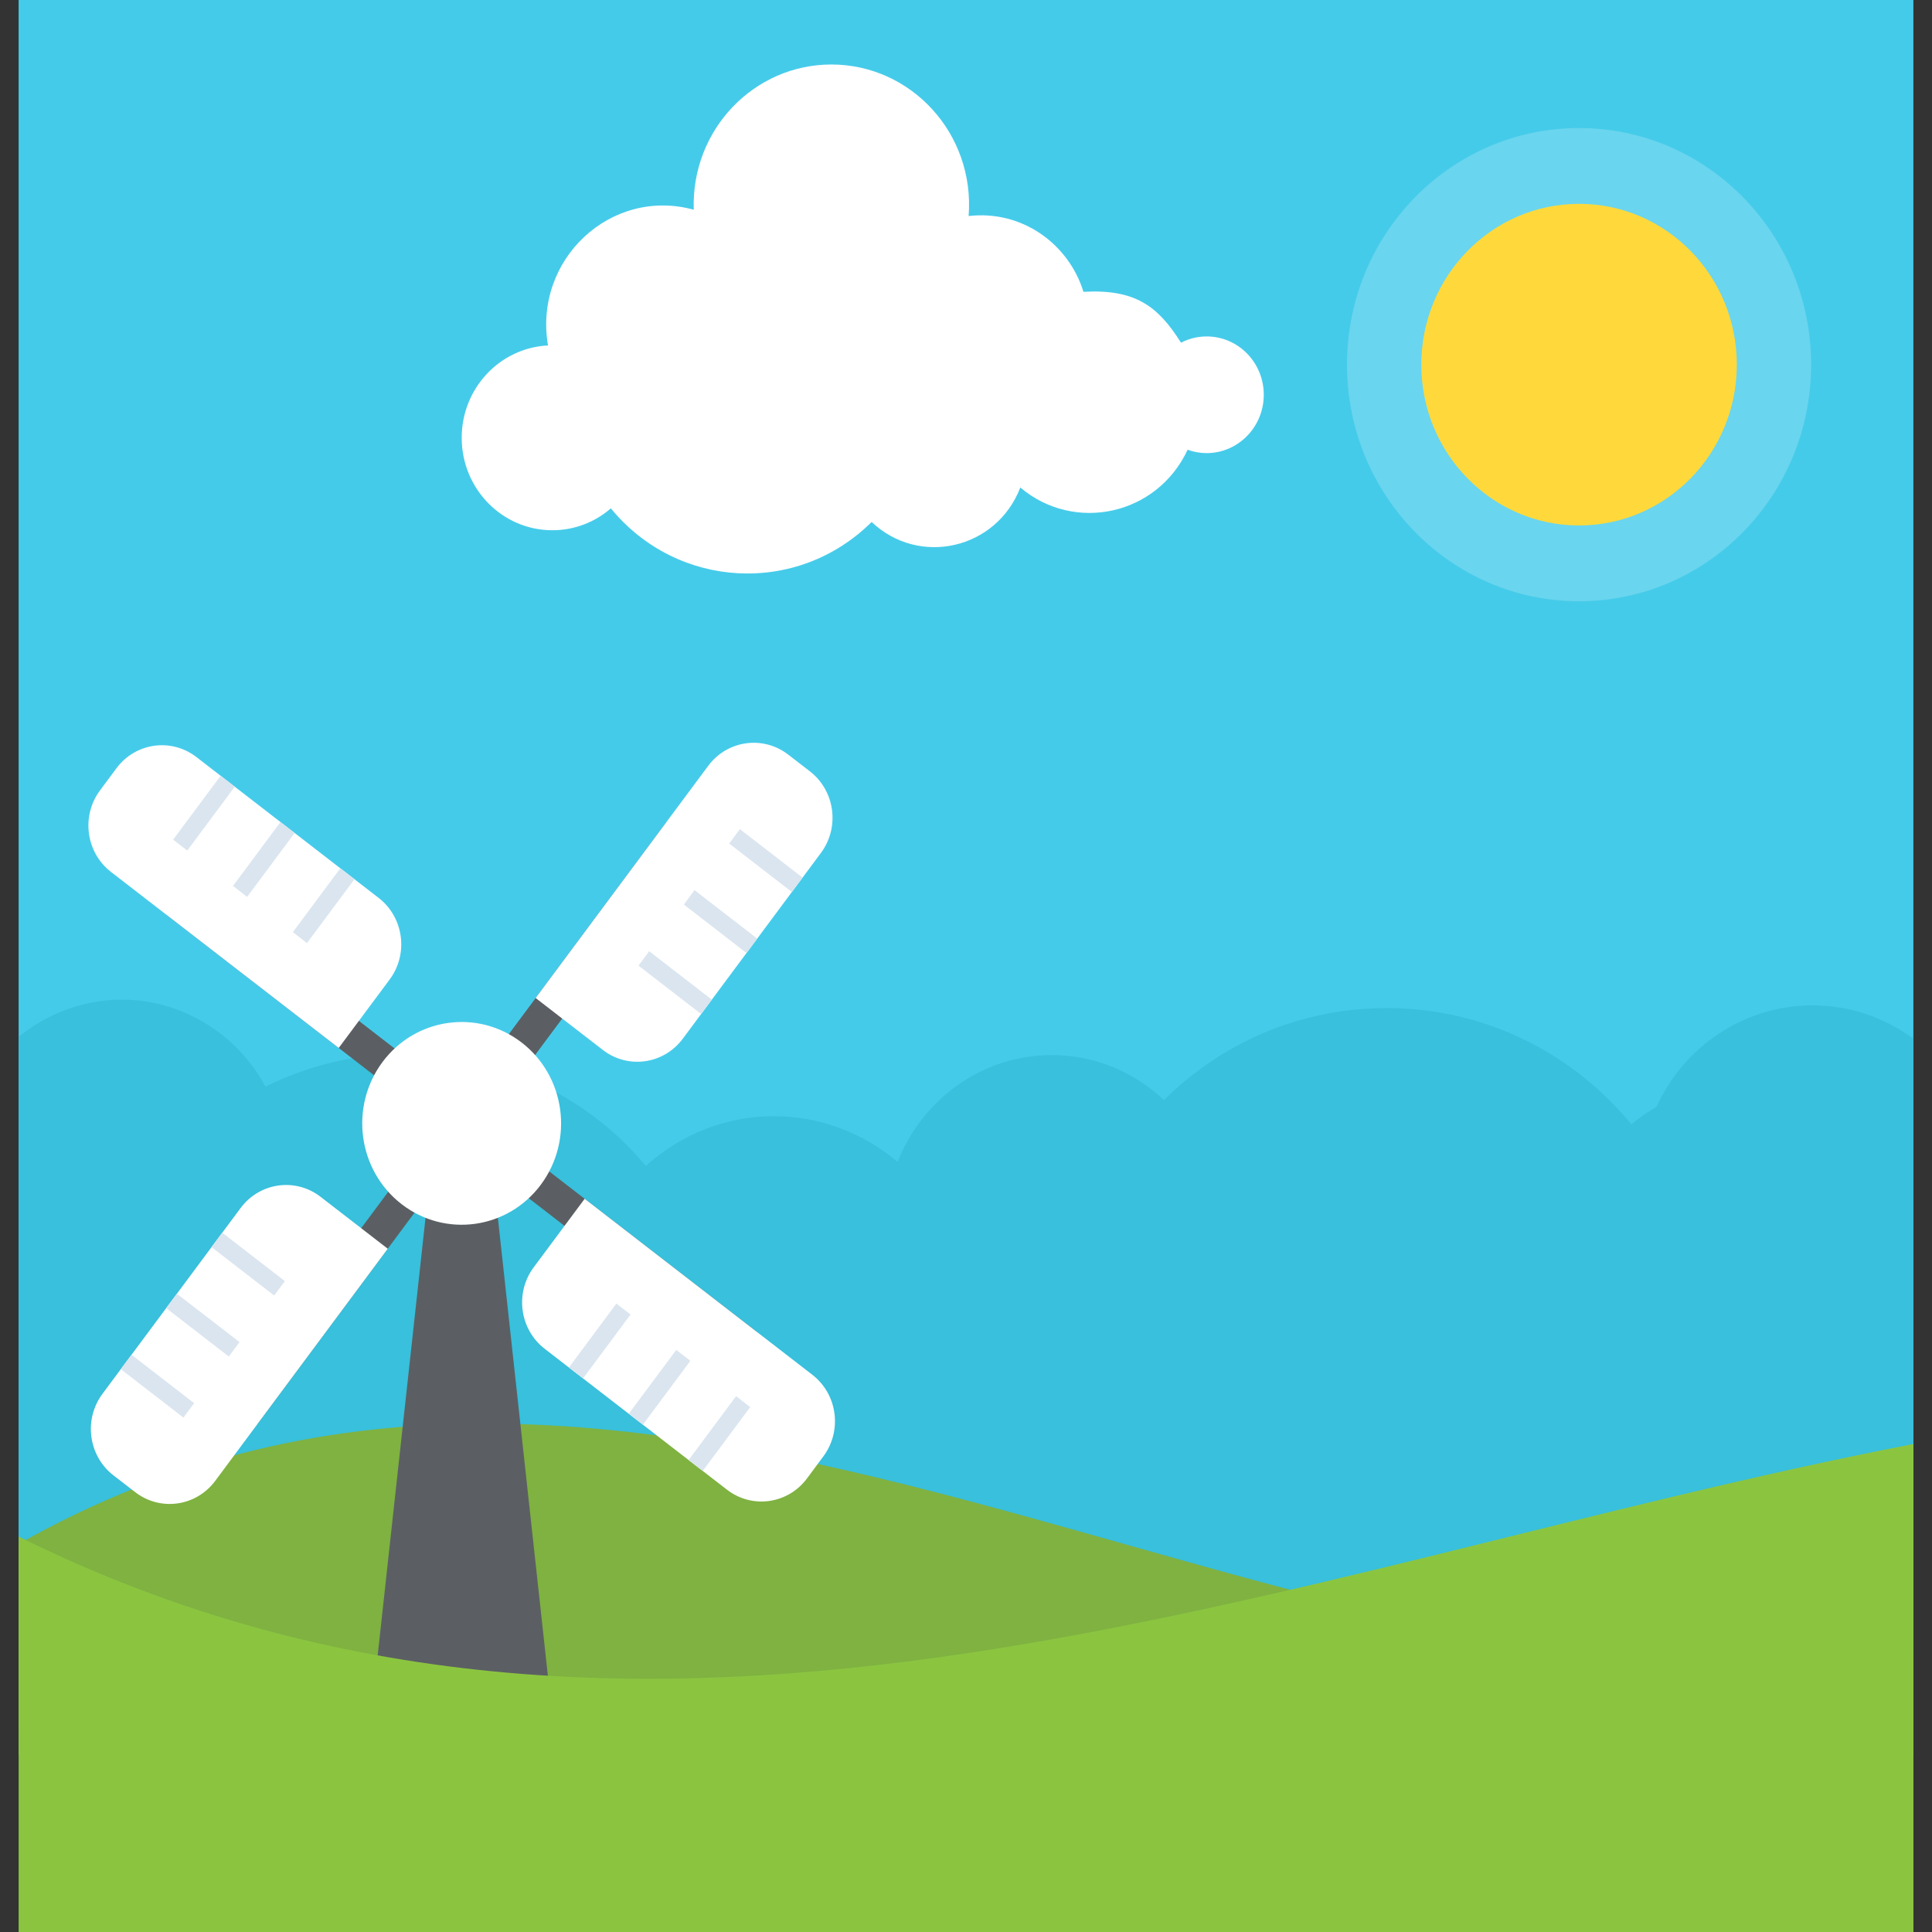 <?xml version="1.0" encoding="iso-8859-1"?>
<!-- Generator: Adobe Illustrator 19.0.0, SVG Export Plug-In . SVG Version: 6.00 Build 0)  -->
<svg version="1.1" id="Capa_1" xmlns="http://www.w3.org/2000/svg" xmlns:xlink="http://www.w3.org/1999/xlink" x="0px" y="0px"
	 viewBox="0 0 504.224 504.224" style="enable-background:new 0 0 504.224 504.224;" xml:space="preserve">
<rect x="0" y="0" width="504.224" height="504.224" fill="#333333" stroke="none"/>
<rect x="4.864" style="fill:#45CBEA;" width="494.496" height="451.84"/>
<path style="fill:#38C0DC;" d="M499.36,271.088c-7.408-5.424-16.416-8.704-26.256-8.704c-18.064,0-33.728,10.88-40.784,26.496
	c-2.24,1.232-4.48,2.8-6.544,4.56c-15.312-18.592-38.192-30.352-63.84-30.352c-22.704,0-43.184,9.12-58.16,24.032
	c-7.568-7.2-17.888-11.76-29.248-11.76c-18.24,0-33.888,11.584-40.256,27.888c-8.768-7.376-19.952-11.936-32.352-11.936
	c-12.736,0-24.432,4.912-33.376,12.976c-9.296-11.232-21.856-20-36.64-25.088c-21.504-7.2-43.696-4.912-62.624,4.384
	c-4.992-9.296-13.424-16.848-24.256-20.528c-14.336-4.784-29.2-1.344-40.176,7.568v181.264h97.744
	c0.112-0.336,0.304-0.608,0.4-0.944c0.352-0.704,0.512-1.408,0.688-2.112c1.904,1.264,4.224,2.016,6.304,3.04h48.528
	c12.448-6.464,22.512-17.744,27.232-32.352c0.864-3.152,1.552-6.32,2.064-9.296c8.256,2.288,16.864,1.936,24.432-0.704
	c9.12,12.8,23.92,20.88,40.432,20.88c2.064,0,3.952,0,5.856-0.352c-0.176,1.76-0.176,3.504-0.176,5.264
	c0,5.76,0.944,11.232,2.304,16.56h124.08c1.36-5.312,2.304-10.8,2.304-16.56v-2.24c4.48,1.232,9.296,1.936,14.272,1.936
	c10.496,0,20.304-2.976,28.56-8.24c4.992,1.584,10.32,2.288,15.824,2.288c15.824,0,30.112-6.496,40.608-16.848
	c3.568,3.408,8.048,5.84,13.008,7.152V271.088H499.36z"/>
<g style="opacity:0.2;">
	<ellipse style="fill:#FFFFFF;" cx="412.112" cy="95.168" rx="60.56" ry="61.744"/>
</g>
<ellipse style="fill:#FFD93B;" cx="412.112" cy="95.168" rx="41.168" ry="41.968"/>
<path style="fill:#FFFFFF;" d="M314.912,87.808c-2.4,0-4.672,0.592-6.688,1.632c-5.984-9.52-11.92-14.032-25.456-13.28
	c-3.904-12.624-16.16-21.392-29.968-19.776c1.664-21.552-15.04-39.552-35.824-39.552c-20.176,0-36.608,16.992-35.92,37.904
	c-21.584-5.952-41.888,12.992-38.032,35.424c-12.544,0.608-22.528,11.168-22.528,24.096c0,13.328,10.592,24.128,23.664,24.128
	c5.824,0,11.152-2.144,15.264-5.712c17.36,21.168,48.672,22.816,68.064,3.552c12.384,11.744,32.576,7.152,38.8-8.992
	c14.064,11.888,35.648,7.328,43.664-9.856c1.552,0.56,3.216,0.88,4.944,0.88c8.24,0,14.928-6.816,14.928-15.232
	S323.152,87.808,314.912,87.808z"/>
<path style="fill:#7FB241;" d="M499.376,431.232C334.544,456.368,169.696,309.648,4.864,402.96V458h494.512V431.232z"/>
<g>
	<polygon style="fill:#5B5F63;" points="145.056,456.272 95.92,456.272 112.128,308.016 128.864,308.016 	"/>
	<polygon style="fill:#5B5F63;" points="134.112,282.8 127.184,277.44 173.888,214.608 180.816,219.968 	"/>
</g>
<path style="fill:#FFFFFF;" d="M157.328,274.016l-17.536-13.552l45.04-60.592c4.976-6.688,14.32-8,20.88-2.928l5.664,4.368
	c6.56,5.072,7.84,14.592,2.88,21.28l-36.048,48.48C173.232,277.776,163.888,279.088,157.328,274.016z"/>
<g>
	<polygon style="fill:#DAE5EF;" points="206.672,232.8 190.32,220.16 193.104,216.4 209.456,229.04 	"/>
	<polygon style="fill:#DAE5EF;" points="194.832,248.72 178.48,236.08 181.264,232.32 197.616,244.96 	"/>
	<polygon style="fill:#DAE5EF;" points="182.992,264.656 166.64,252.016 169.424,248.256 185.776,260.896 	"/>
</g>
<polygon style="fill:#5B5F63;" points="106.88,303.568 113.808,308.928 67.104,371.76 60.16,366.4 "/>
<path style="fill:#FFFFFF;" d="M83.664,312.352l17.536,13.552l-45.04,60.592c-4.976,6.688-14.32,8-20.88,2.928l-5.664-4.368
	c-6.56-5.072-7.84-14.592-2.88-21.28l36.048-48.48C67.76,308.592,77.104,307.28,83.664,312.352z"/>
<g>
	<polygon style="fill:#DAE5EF;" points="34.32,353.568 50.672,366.208 47.872,369.968 31.52,357.328 	"/>
	<polygon style="fill:#DAE5EF;" points="46.16,337.648 62.512,350.272 59.712,354.032 43.36,341.392 	"/>
	<polygon style="fill:#DAE5EF;" points="58,321.712 74.352,334.352 71.552,338.112 55.2,325.472 	"/>
</g>
<polygon style="fill:#5B5F63;" points="130.688,307.072 135.936,300 197.552,347.616 192.288,354.688 "/>
<path style="fill:#FFFFFF;" d="M139.296,330.736l13.296-17.872l59.424,45.936c6.56,5.072,7.84,14.592,2.88,21.28l-4.288,5.776
	c-4.976,6.688-14.32,8-20.88,2.928l-47.552-36.752C135.6,346.96,134.32,337.424,139.296,330.736z"/>
<g>
	<polygon style="fill:#DAE5EF;" points="179.712,381.056 192.112,364.384 195.792,367.232 183.392,383.904 	"/>
	<polygon style="fill:#DAE5EF;" points="164.096,368.976 176.496,352.304 180.176,355.152 167.776,371.824 	"/>
	<polygon style="fill:#DAE5EF;" points="148.48,356.896 160.864,340.224 164.56,343.072 152.16,359.744 	"/>
</g>
<polygon style="fill:#5B5F63;" points="110.304,279.296 105.04,286.368 43.44,238.736 48.688,231.664 "/>
<path style="fill:#FFFFFF;" d="M101.696,255.632L88.4,273.504l-59.424-45.936c-6.56-5.072-7.84-14.592-2.88-21.28l4.288-5.776
	c4.976-6.688,14.32-8,20.88-2.928l47.552,36.752C105.376,239.408,106.672,248.944,101.696,255.632z"/>
<g>
	<polygon style="fill:#DAE5EF;" points="61.264,205.312 48.88,221.984 45.184,219.136 57.584,202.464 	"/>
	<polygon style="fill:#DAE5EF;" points="76.896,217.392 64.496,234.064 60.816,231.216 73.2,214.544 	"/>
	<polygon style="fill:#DAE5EF;" points="92.512,229.456 80.112,246.128 76.432,243.28 88.816,226.608 	"/>
</g>
<path style="fill:#FFFFFF;" d="M141.168,309.168c-8.656,11.648-24.928,13.92-36.352,5.104s-13.664-25.424-5.008-37.072
	s24.928-13.92,36.352-5.104C147.584,280.928,149.824,297.52,141.168,309.168z"/>
<path style="fill:#8BC540;" d="M499.376,376.864c-164.832,31.808-329.68,105.856-494.512,24.16c0,21.696,0,81.52,0,103.2h494.512
	V376.864z"/>
<g>
</g>
<g>
</g>
<g>
</g>
<g>
</g>
<g>
</g>
<g>
</g>
<g>
</g>
<g>
</g>
<g>
</g>
<g>
</g>
<g>
</g>
<g>
</g>
<g>
</g>
<g>
</g>
<g>
</g>
</svg>
